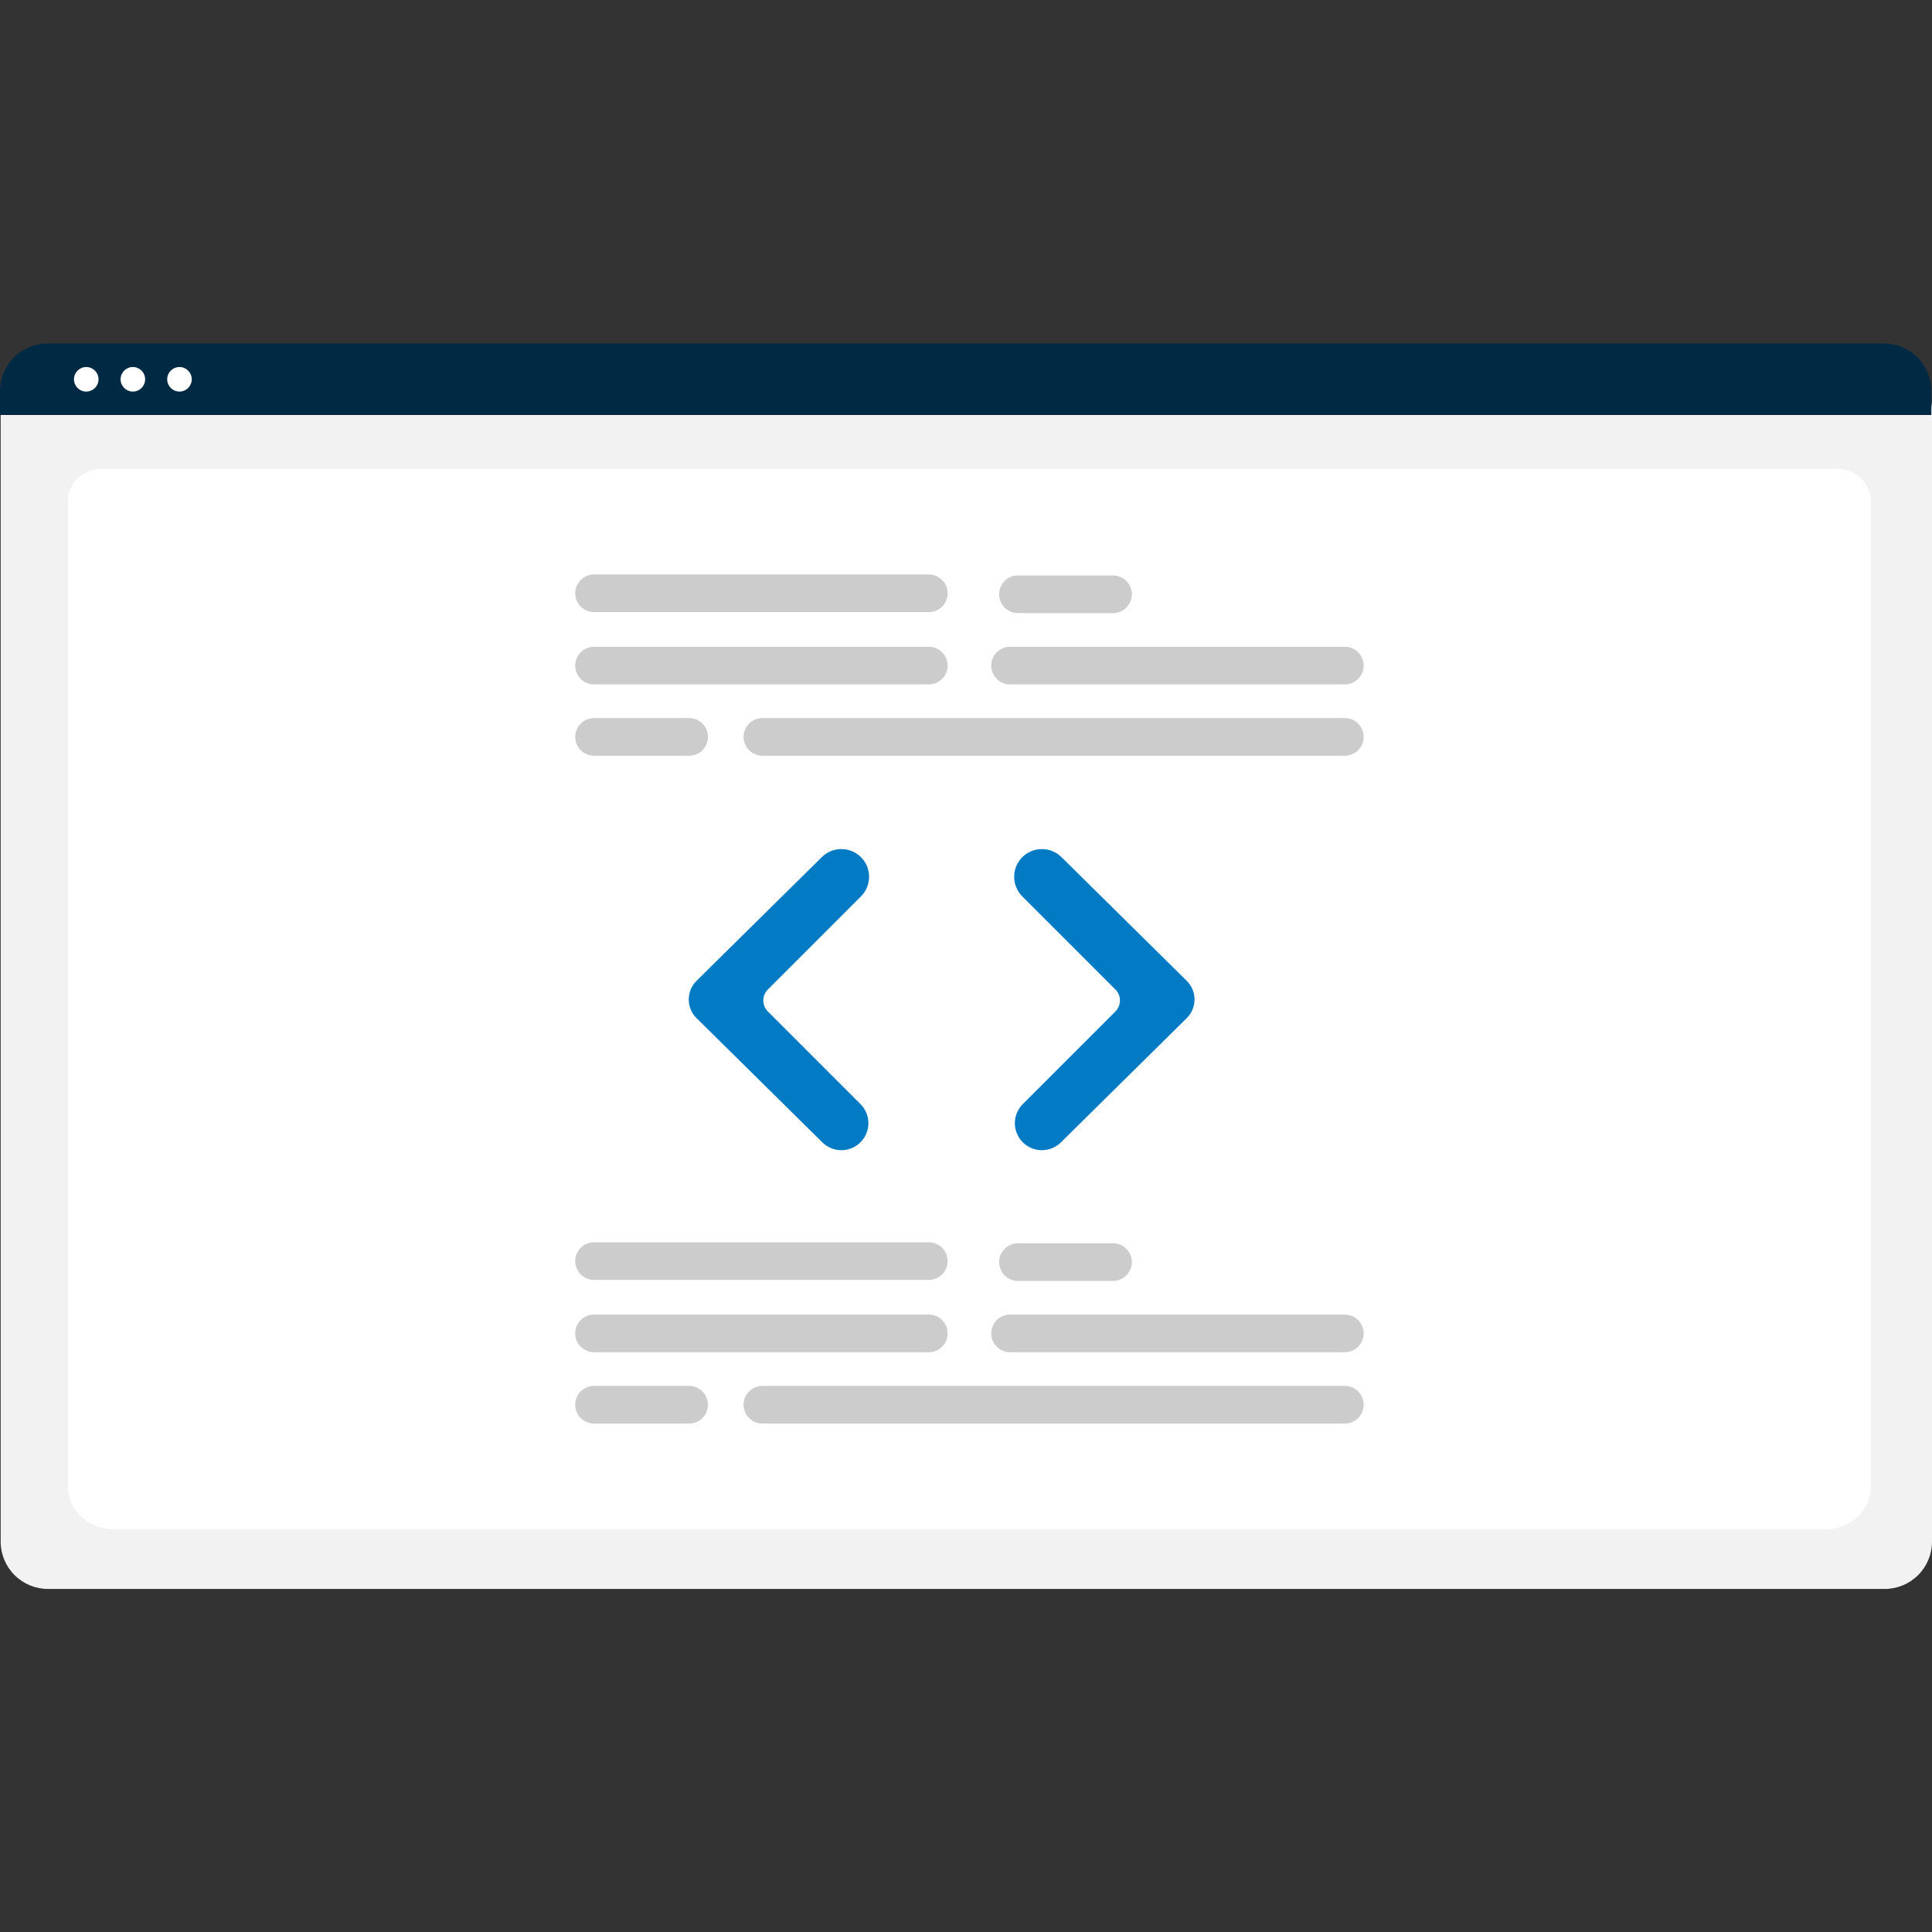 <svg width="180" height="180" viewBox="0 0 180 180" fill="none" xmlns="http://www.w3.org/2000/svg">
<rect x="0" y="0" width="180" height="180" fill="#333333" stroke="none"/>
<path d="M175.594 148.039H4.468C3.299 148.038 2.179 147.573 1.353 146.747C0.527 145.921 0.063 144.802 0.062 143.633V38.114C0.062 37.258 0.403 36.437 1.008 35.832C1.613 35.227 2.434 34.886 3.289 34.886H176.716C177.587 34.886 178.421 35.233 179.037 35.848C179.653 36.464 179.999 37.299 180 38.169V143.633C179.999 144.802 179.534 145.921 178.708 146.747C177.882 147.573 176.762 148.038 175.594 148.039Z" fill="#F2F2F2"/>
<path d="M170.061 142.476H10.576C8.238 142.476 6.336 140.695 6.336 138.506V46.618C6.336 44.994 7.745 43.673 9.478 43.673H171.107C172.868 43.673 174.301 45.016 174.301 46.666V138.506C174.301 140.695 172.399 142.476 170.061 142.476Z" fill="white"/>
<path d="M179.939 38.663H0V36.419C0.002 35.247 0.468 34.124 1.297 33.295C2.126 32.467 3.25 32.001 4.422 32H175.517C176.689 32.001 177.813 32.467 178.642 33.295C179.471 34.124 179.937 35.247 179.939 36.419V38.663Z" fill="#002A44"/>
<path d="M8.036 36.482C8.668 36.482 9.18 35.97 9.18 35.338C9.18 34.706 8.668 34.194 8.036 34.194C7.405 34.194 6.893 34.706 6.893 35.338C6.893 35.97 7.405 36.482 8.036 36.482Z" fill="white"/>
<path d="M12.378 36.482C13.01 36.482 13.522 35.97 13.522 35.338C13.522 34.706 13.01 34.194 12.378 34.194C11.746 34.194 11.234 34.706 11.234 35.338C11.234 35.97 11.746 36.482 12.378 36.482Z" fill="white"/>
<path d="M16.72 36.482C17.352 36.482 17.864 35.97 17.864 35.338C17.864 34.706 17.352 34.194 16.72 34.194C16.088 34.194 15.576 34.706 15.576 35.338C15.576 35.97 16.088 36.482 16.72 36.482Z" fill="white"/>
<path d="M86.535 63.765H55.343C54.878 63.765 54.432 63.58 54.103 63.252C53.775 62.923 53.59 62.477 53.59 62.012C53.59 61.547 53.775 61.101 54.103 60.772C54.432 60.443 54.878 60.258 55.343 60.258H86.535C87 60.258 87.446 60.443 87.775 60.772C88.104 61.101 88.288 61.547 88.288 62.012C88.288 62.477 88.104 62.923 87.775 63.252C87.446 63.58 87 63.765 86.535 63.765V63.765Z" fill="#CCCCCC"/>
<path d="M125.295 63.765H94.103C93.638 63.765 93.192 63.58 92.863 63.252C92.534 62.923 92.35 62.477 92.35 62.012C92.35 61.547 92.534 61.101 92.863 60.772C93.192 60.443 93.638 60.258 94.103 60.258H125.295C125.76 60.258 126.206 60.443 126.535 60.772C126.863 61.101 127.048 61.547 127.048 62.012C127.048 62.477 126.863 62.923 126.535 63.252C126.206 63.58 125.76 63.765 125.295 63.765V63.765Z" fill="#CCCCCC"/>
<path d="M125.294 70.409H71.032C70.567 70.409 70.121 70.225 69.792 69.896C69.463 69.567 69.278 69.121 69.278 68.656C69.278 68.191 69.463 67.745 69.792 67.416C70.121 67.087 70.567 66.903 71.032 66.903H125.294C125.759 66.903 126.205 67.087 126.534 67.416C126.863 67.745 127.048 68.191 127.048 68.656C127.048 69.121 126.863 69.567 126.534 69.896C126.205 70.225 125.759 70.409 125.294 70.409Z" fill="#CCCCCC"/>
<path d="M86.536 57.028H55.344C54.879 57.028 54.434 56.843 54.106 56.514C53.777 56.185 53.593 55.739 53.593 55.275C53.593 54.81 53.777 54.365 54.106 54.036C54.434 53.707 54.879 53.522 55.344 53.522H86.536C86.766 53.521 86.995 53.566 87.207 53.654C87.421 53.742 87.614 53.871 87.777 54.034C87.94 54.197 88.07 54.391 88.158 54.603C88.246 54.816 88.291 55.044 88.291 55.275C88.291 55.505 88.246 55.733 88.158 55.946C88.07 56.159 87.94 56.353 87.777 56.516C87.614 56.678 87.421 56.807 87.207 56.895C86.995 56.983 86.766 57.029 86.536 57.028V57.028Z" fill="#CCCCCC"/>
<path d="M103.7 57.12H94.84C94.375 57.12 93.929 56.936 93.6 56.607C93.272 56.278 93.087 55.832 93.087 55.367C93.087 54.902 93.272 54.456 93.6 54.127C93.929 53.798 94.375 53.614 94.84 53.614H103.7C104.165 53.614 104.611 53.798 104.939 54.127C105.268 54.456 105.453 54.902 105.453 55.367C105.453 55.832 105.268 56.278 104.939 56.607C104.611 56.936 104.165 57.12 103.7 57.12Z" fill="#CCCCCC"/>
<path d="M64.203 70.409H55.344C54.879 70.409 54.434 70.224 54.106 69.895C53.777 69.566 53.593 69.121 53.593 68.656C53.593 68.191 53.777 67.746 54.106 67.417C54.434 67.088 54.879 66.903 55.344 66.903H64.203C64.434 66.902 64.662 66.948 64.875 67.035C65.088 67.124 65.281 67.253 65.444 67.415C65.608 67.578 65.737 67.772 65.825 67.984C65.913 68.197 65.959 68.426 65.959 68.656C65.959 68.886 65.913 69.115 65.825 69.328C65.737 69.54 65.608 69.734 65.444 69.897C65.281 70.059 65.088 70.189 64.875 70.277C64.662 70.365 64.434 70.41 64.203 70.409Z" fill="#CCCCCC"/>
<path d="M86.535 125.984H55.343C54.878 125.984 54.432 125.799 54.103 125.471C53.775 125.142 53.59 124.696 53.59 124.231C53.59 123.766 53.775 123.32 54.103 122.991C54.432 122.662 54.878 122.477 55.343 122.477H86.535C86.765 122.477 86.993 122.523 87.206 122.611C87.419 122.699 87.612 122.828 87.775 122.991C87.938 123.154 88.067 123.347 88.155 123.56C88.243 123.772 88.288 124 88.288 124.231C88.288 124.461 88.243 124.689 88.155 124.902C88.067 125.114 87.938 125.308 87.775 125.471C87.612 125.633 87.419 125.763 87.206 125.851C86.993 125.939 86.765 125.984 86.535 125.984V125.984Z" fill="#CCCCCC"/>
<path d="M125.295 125.984H94.103C93.638 125.984 93.192 125.799 92.863 125.471C92.534 125.142 92.35 124.696 92.35 124.231C92.35 123.766 92.534 123.32 92.863 122.991C93.192 122.662 93.638 122.477 94.103 122.477H125.295C125.525 122.477 125.753 122.523 125.966 122.611C126.179 122.699 126.372 122.828 126.535 122.991C126.697 123.154 126.827 123.347 126.915 123.56C127.003 123.772 127.048 124 127.048 124.231C127.048 124.461 127.003 124.689 126.915 124.902C126.827 125.114 126.697 125.308 126.535 125.471C126.372 125.633 126.179 125.763 125.966 125.851C125.753 125.939 125.525 125.984 125.295 125.984V125.984Z" fill="#CCCCCC"/>
<path d="M125.294 132.629H71.032C70.567 132.629 70.121 132.444 69.792 132.115C69.463 131.786 69.278 131.34 69.278 130.875C69.278 130.41 69.463 129.964 69.792 129.635C70.121 129.307 70.567 129.122 71.032 129.122H125.294C125.525 129.122 125.753 129.167 125.966 129.255C126.179 129.343 126.373 129.472 126.536 129.635C126.699 129.797 126.828 129.991 126.916 130.204C127.005 130.417 127.05 130.645 127.05 130.875C127.05 131.106 127.005 131.334 126.916 131.547C126.828 131.76 126.699 131.953 126.536 132.116C126.373 132.279 126.179 132.408 125.966 132.496C125.753 132.584 125.525 132.629 125.294 132.629Z" fill="#CCCCCC"/>
<path d="M86.535 119.247H55.343C54.878 119.247 54.432 119.063 54.103 118.734C53.775 118.405 53.59 117.959 53.59 117.494C53.59 117.029 53.775 116.583 54.103 116.254C54.432 115.925 54.878 115.741 55.343 115.741H86.535C87 115.741 87.446 115.925 87.775 116.254C88.104 116.583 88.288 117.029 88.288 117.494C88.288 117.959 88.104 118.405 87.775 118.734C87.446 119.063 87 119.247 86.535 119.247Z" fill="#CCCCCC"/>
<path d="M103.7 119.34H94.84C94.375 119.34 93.929 119.155 93.6 118.826C93.272 118.497 93.087 118.051 93.087 117.586C93.087 117.121 93.272 116.675 93.6 116.346C93.929 116.018 94.375 115.833 94.84 115.833H103.7C104.165 115.833 104.611 116.018 104.939 116.346C105.268 116.675 105.453 117.121 105.453 117.586C105.453 118.051 105.268 118.497 104.939 118.826C104.611 119.155 104.165 119.34 103.7 119.34V119.34Z" fill="#CCCCCC"/>
<path d="M64.202 132.629H55.343C54.878 132.629 54.432 132.444 54.103 132.115C53.775 131.786 53.59 131.34 53.59 130.875C53.59 130.41 53.775 129.964 54.103 129.635C54.432 129.307 54.878 129.122 55.343 129.122H64.202C64.433 129.122 64.661 129.167 64.874 129.255C65.087 129.343 65.281 129.472 65.444 129.635C65.607 129.797 65.736 129.991 65.824 130.204C65.913 130.417 65.958 130.645 65.958 130.875C65.958 131.106 65.913 131.334 65.824 131.547C65.736 131.76 65.607 131.953 65.444 132.116C65.281 132.279 65.087 132.408 64.874 132.496C64.661 132.584 64.433 132.629 64.202 132.629Z" fill="#CCCCCC"/>
<path d="M78.388 107.16C77.727 107.162 77.091 106.901 76.62 106.436L64.895 94.858C64.664 94.631 64.482 94.36 64.357 94.061C64.232 93.763 64.168 93.443 64.168 93.119C64.168 92.796 64.232 92.475 64.357 92.177C64.482 91.878 64.664 91.608 64.895 91.38L76.572 79.849C77.059 79.37 77.714 79.103 78.396 79.106C79.079 79.108 79.732 79.379 80.216 79.86C80.7 80.345 80.971 81.002 80.971 81.687C80.971 82.373 80.7 83.03 80.216 83.515L71.538 92.193C71.268 92.464 71.116 92.831 71.116 93.213C71.116 93.596 71.268 93.963 71.538 94.234L80.169 102.865C80.521 103.217 80.761 103.665 80.859 104.154C80.956 104.642 80.906 105.148 80.715 105.608C80.525 106.068 80.202 106.461 79.788 106.737C79.373 107.014 78.886 107.161 78.388 107.16V107.16Z" fill="#037BC4"/>
<path d="M97.072 107.16C96.574 107.161 96.087 107.014 95.672 106.737C95.258 106.461 94.935 106.068 94.745 105.608C94.554 105.148 94.504 104.642 94.602 104.153C94.699 103.665 94.939 103.217 95.291 102.865L103.922 94.234C104.192 93.963 104.344 93.596 104.344 93.213C104.344 92.831 104.192 92.463 103.922 92.192L95.244 83.515C95.004 83.275 94.814 82.99 94.684 82.676C94.554 82.363 94.487 82.027 94.487 81.687C94.487 81.348 94.554 81.012 94.684 80.698C94.814 80.385 95.004 80.1 95.244 79.86V79.86C95.728 79.379 96.382 79.108 97.064 79.106C97.746 79.103 98.401 79.37 98.888 79.848L110.565 91.38C110.796 91.608 110.978 91.878 111.103 92.177C111.228 92.475 111.292 92.796 111.292 93.119C111.292 93.442 111.228 93.763 111.103 94.061C110.978 94.36 110.796 94.63 110.565 94.858L98.84 106.436C98.369 106.901 97.733 107.161 97.072 107.16Z" fill="#037BC4"/>
</svg>
